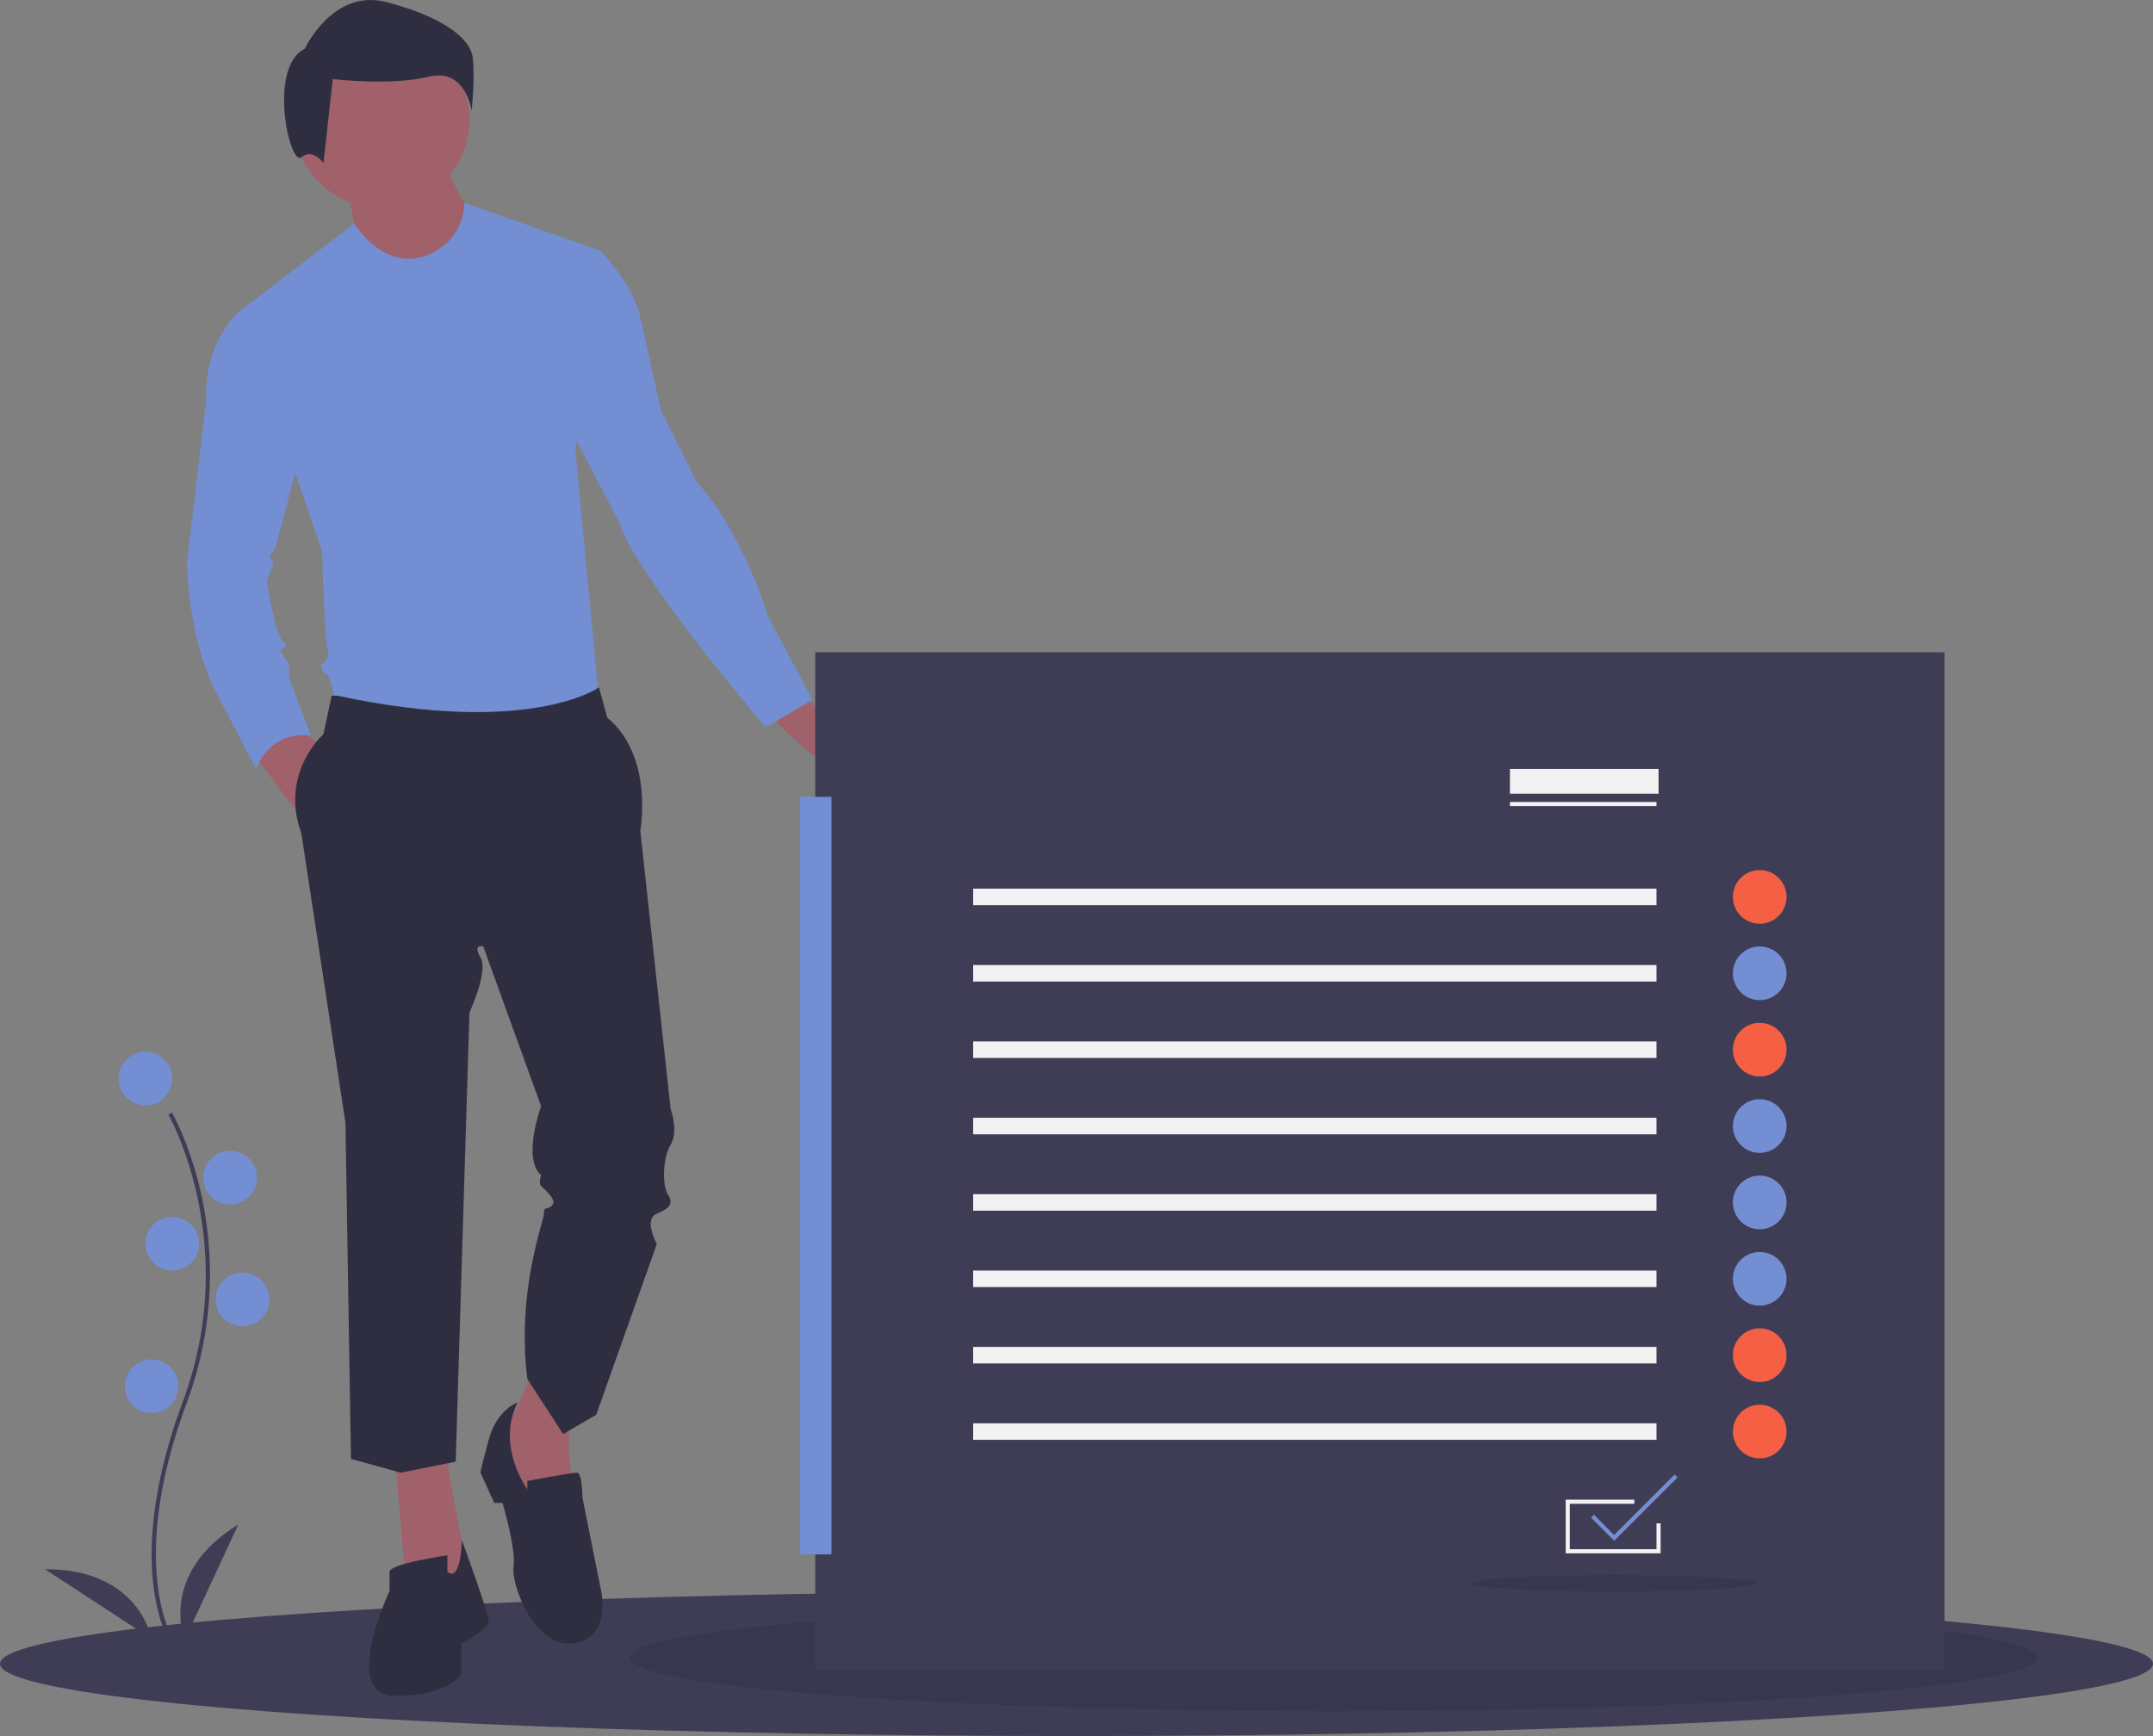 <svg id="undraw_progress_tracking_7hvk" xmlns="http://www.w3.org/2000/svg" width="1042.884" height="841" viewBox="0 0 1042.884 841">
  <rect x="0" y="0" width="1042.884" height="841" fill="#808080" stroke="none"/>
  <ellipse id="Ellipse_129" data-name="Ellipse 129" cx="521.442" cy="35" rx="521.442" ry="35" transform="translate(0 771)" fill="#3f3d56"/>
  <ellipse id="Ellipse_130" data-name="Ellipse 130" cx="341" cy="26" rx="341" ry="26" transform="translate(304.884 777)" opacity="0.1"/>
  <path id="Path_6146" data-name="Path 6146" d="M269.917,736.233l5.339,61.4,24.026,5.339,5.339-16.017s-9.343-44.048-9.343-52.056Z" transform="translate(-78.558 -29.5)" fill="#a0616a"/>
  <path id="Path_6147" data-name="Path 6147" d="M336.656,693.52s-10.678,26.7-14.683,29.365,12.013,37.374,12.013,37.374l24.026-4s-8.009-28.03-1.335-44.048Z" transform="translate(-78.558 -29.5)" fill="#a0616a"/>
  <path id="Path_6148" data-name="Path 6148" d="M329.315,708.87S319.3,712.207,315.3,726.89s-4,16.017-4,16.017l6.674,14.683h4s6.674,22.691,5.339,30.7,9.343,38.709,28.03,37.374,14.683-24.026,14.683-24.026l-9.343-46.717s0-12.013-2.67-12.013-24.026,4-24.026,4v4S318.637,730.227,329.315,708.87Z" transform="translate(-78.558 -29.5)" fill="#2f2e41"/>
  <path id="Path_6149" data-name="Path 6149" d="M295.278,790.959v-8.009s-28.03,4-28.03,8.009V800.3s-24.026,50.722,2.67,50.722,32.035-10.678,32.035-10.678V825.664S315.3,818.99,315.3,814.985s-13.025-39.377-13.025-39.377S301.952,796.3,295.278,790.959Z" transform="translate(-78.558 -29.5)" fill="#2f2e41"/>
  <circle id="Ellipse_131" data-name="Ellipse 131" cx="42.713" cy="42.713" r="42.713" transform="translate(141.973 15.317)" fill="#a0616a"/>
  <path id="Path_6150" data-name="Path 6150" d="M246.559,120.232s5.339,25.361,5.339,28.03,25.361,14.683,25.361,14.683l22.691-4,8.009-24.026s-13.348-20.022-13.348-28.03Z" transform="translate(-78.558 -29.5)" fill="#a0616a"/>
  <path id="Path_6151" data-name="Path 6151" d="M250.132,137.829s13.779,22.447,33.8,15.773a27.612,27.612,0,0,0,19.586-25.812l65.84,23.142-12.013,97.439,10.678,113.456-8.009,14.683H242.554s-4-20.022-5.339-20.022-4-4-2.67-5.339,4-2.67,2.67-6.674-2.67-48.052-2.67-48.052L194.5,180.3Z" transform="translate(-78.558 -29.5)" fill="#738ed3"/>
  <path id="Path_6152" data-name="Path 6152" d="M199.174,391.86,223.2,423.895s4-33.37,9.343-34.7L219.2,379.847Z" transform="translate(-78.558 -29.5)" fill="#a0616a"/>
  <path id="Path_6153" data-name="Path 6153" d="M466.13,366.5s36.039,22.691,32.035,37.374-45.383-25.361-45.383-26.7S466.13,366.5,466.13,366.5Z" transform="translate(-78.558 -29.5)" fill="#a0616a"/>
  <path id="Path_6154" data-name="Path 6154" d="M241.887,366.5h-2.67l-4,18.687s-21.356,18.687-10.678,48.052L245.891,573.39l2.67,162.843,24.026,6.674,26.7-5.339L305.956,520s9.343-20.022,5.339-26.7,1.335-5.339,1.335-5.339l28.03,77.417s-9.343,25.361,0,33.37c0,0-1.335,4,0,5.339s8.009,6.674,5.339,9.343-4,0-4,4-13.348,37.374-8.009,80.087l17.352,26.7,16.017-9.343,29.365-82.756s-6.674-12.013,0-14.683,8.009-5.339,5.339-9.343-2.67-17.352,1.335-24.026,0-17.352,0-17.352L388.713,431.9s6.674-36.039-16.017-54.726l-4-14.683S335.322,386.521,241.887,366.5Z" transform="translate(-78.558 -29.5)" fill="#2f2e41"/>
  <path id="Path_6155" data-name="Path 6155" d="M226.2,53.118s13.561-29.383,39.554-22.6S306.44,47.467,307.57,57.638s-.565,25.427-.565,25.427S304.18,62.159,286.1,66.679s-46.334,1.13-46.334,1.13l-4.52,40.684s-5.085-7.346-10.736-2.825S208.121,62.159,226.2,53.118Z" transform="translate(-78.558 -29.5)" fill="#2f2e41"/>
  <path id="Path_6156" data-name="Path 6156" d="M214.524,180.3H194.5S177.15,194.98,178.485,223.01l-9.343,78.752s0,38.709,16.017,66.739l17.352,33.369s6.674-18.687,26.7-16.017l-10.678-28.03v-6.674s-4-5.339-4-6.674,5.339-1.335,1.335-4-8.009-29.365-8.009-29.365,1.335-5.339,2.67-6.674-1.335-5.339-1.335-5.339l2.67-4,17.352-65.4Z" transform="translate(-78.558 -29.5)" fill="#738ed3"/>
  <path id="Path_6157" data-name="Path 6157" d="M346.667,146.928l22.691,4s13.348,13.348,18.687,29.365l10.678,48.052,17.352,34.7s20.022,20.022,34.7,65.4L472.137,368.5l-22.691,13.348s-62.735-73.413-70.743-98.774L344,216.337Z" transform="translate(-78.558 -29.5)" fill="#738ed3"/>
  <rect id="Rectangle_133" data-name="Rectangle 133" width="547" height="493" transform="translate(394.884 316)" fill="#3f3d56"/>
  <rect id="Rectangle_134" data-name="Rectangle 134" width="15.294" height="367" transform="translate(387.456 386)" fill="#738ed3"/>
  <rect id="Rectangle_135" data-name="Rectangle 135" width="71" height="2" transform="translate(731.384 388.5)" fill="#f2f2f2"/>
  <rect id="Rectangle_136" data-name="Rectangle 136" width="72" height="12" transform="translate(731.384 372.5)" fill="#f2f2f2"/>
  <path id="Path_6158" data-name="Path 6158" d="M804.384,752.5h-46v-26h33.25v2h-31.25v22h42V737.965h2Z" fill="#f2f2f2"/>
  <rect id="Rectangle_137" data-name="Rectangle 137" width="331" height="8" transform="translate(471.384 430.5)" fill="#f2f2f2"/>
  <rect id="Rectangle_138" data-name="Rectangle 138" width="331" height="8" transform="translate(471.384 467.5)" fill="#f2f2f2"/>
  <rect id="Rectangle_139" data-name="Rectangle 139" width="331" height="8" transform="translate(471.384 504.5)" fill="#f2f2f2"/>
  <rect id="Rectangle_140" data-name="Rectangle 140" width="331" height="8" transform="translate(471.384 541.5)" fill="#f2f2f2"/>
  <rect id="Rectangle_141" data-name="Rectangle 141" width="331" height="8" transform="translate(471.384 578.5)" fill="#f2f2f2"/>
  <rect id="Rectangle_142" data-name="Rectangle 142" width="331" height="8" transform="translate(471.384 615.5)" fill="#f2f2f2"/>
  <rect id="Rectangle_143" data-name="Rectangle 143" width="331" height="8" transform="translate(471.384 652.5)" fill="#f2f2f2"/>
  <rect id="Rectangle_144" data-name="Rectangle 144" width="331" height="8" transform="translate(471.384 689.5)" fill="#f2f2f2"/>
  <circle id="Ellipse_132" data-name="Ellipse 132" cx="13" cy="13" r="13" transform="translate(839.384 421.5)" fill="#f55f44"/>
  <circle id="Ellipse_133" data-name="Ellipse 133" cx="13" cy="13" r="13" transform="translate(839.384 458.5)" fill="#738ed3"/>
  <circle id="Ellipse_134" data-name="Ellipse 134" cx="13" cy="13" r="13" transform="translate(839.384 495.5)" fill="#f55f44"/>
  <circle id="Ellipse_135" data-name="Ellipse 135" cx="13" cy="13" r="13" transform="translate(839.384 532.5)" fill="#738ed3"/>
  <circle id="Ellipse_136" data-name="Ellipse 136" cx="13" cy="13" r="13" transform="translate(839.384 569.5)" fill="#738ed3"/>
  <circle id="Ellipse_137" data-name="Ellipse 137" cx="13" cy="13" r="13" transform="translate(839.384 606.5)" fill="#738ed3"/>
  <circle id="Ellipse_138" data-name="Ellipse 138" cx="13" cy="13" r="13" transform="translate(839.384 643.5)" fill="#f55f44"/>
  <circle id="Ellipse_139" data-name="Ellipse 139" cx="13" cy="13" r="13" transform="translate(839.384 680.5)" fill="#f55f44"/>
  <path id="Path_6159" data-name="Path 6159" d="M781.884,746.414l-11.207-11.207,1.414-1.414,9.793,9.793,29.293-29.293,1.414,1.414Z" fill="#738ed3"/>
  <ellipse id="Ellipse_140" data-name="Ellipse 140" cx="69" cy="4" rx="69" ry="4" transform="translate(712.884 763)" opacity="0.1"/>
  <path id="Path_6160" data-name="Path 6160" d="M160.146,823.521c-.229-.375-5.641-9.41-7.517-28.172-1.721-17.213-.614-46.227,14.433-86.7,28.506-76.671-6.569-138.533-6.928-139.149l1.73-1c.091.156,9.142,15.929,14.488,41.044a179.061,179.061,0,0,1-7.416,99.807c-28.457,76.54-7.3,112.773-7.084,113.131Z" transform="translate(-78.558 -29.5)" fill="#3f3d56"/>
  <circle id="Ellipse_141" data-name="Ellipse 141" cx="13" cy="13" r="13" transform="translate(57.442 509.5)" fill="#738ed3"/>
  <circle id="Ellipse_142" data-name="Ellipse 142" cx="13" cy="13" r="13" transform="translate(98.442 557.5)" fill="#738ed3"/>
  <circle id="Ellipse_143" data-name="Ellipse 143" cx="13" cy="13" r="13" transform="translate(70.442 589.5)" fill="#738ed3"/>
  <circle id="Ellipse_144" data-name="Ellipse 144" cx="13" cy="13" r="13" transform="translate(104.442 616.5)" fill="#738ed3"/>
  <circle id="Ellipse_145" data-name="Ellipse 145" cx="13" cy="13" r="13" transform="translate(60.442 658.5)" fill="#738ed3"/>
  <path id="Path_6161" data-name="Path 6161" d="M168,824s-13-32,26-56Z" transform="translate(-78.558 -29.5)" fill="#3f3d56"/>
  <path id="Path_6162" data-name="Path 6162" d="M152.012,823.42S146.1,789.39,100.3,789.682Z" transform="translate(-78.558 -29.5)" fill="#3f3d56"/>
</svg>
